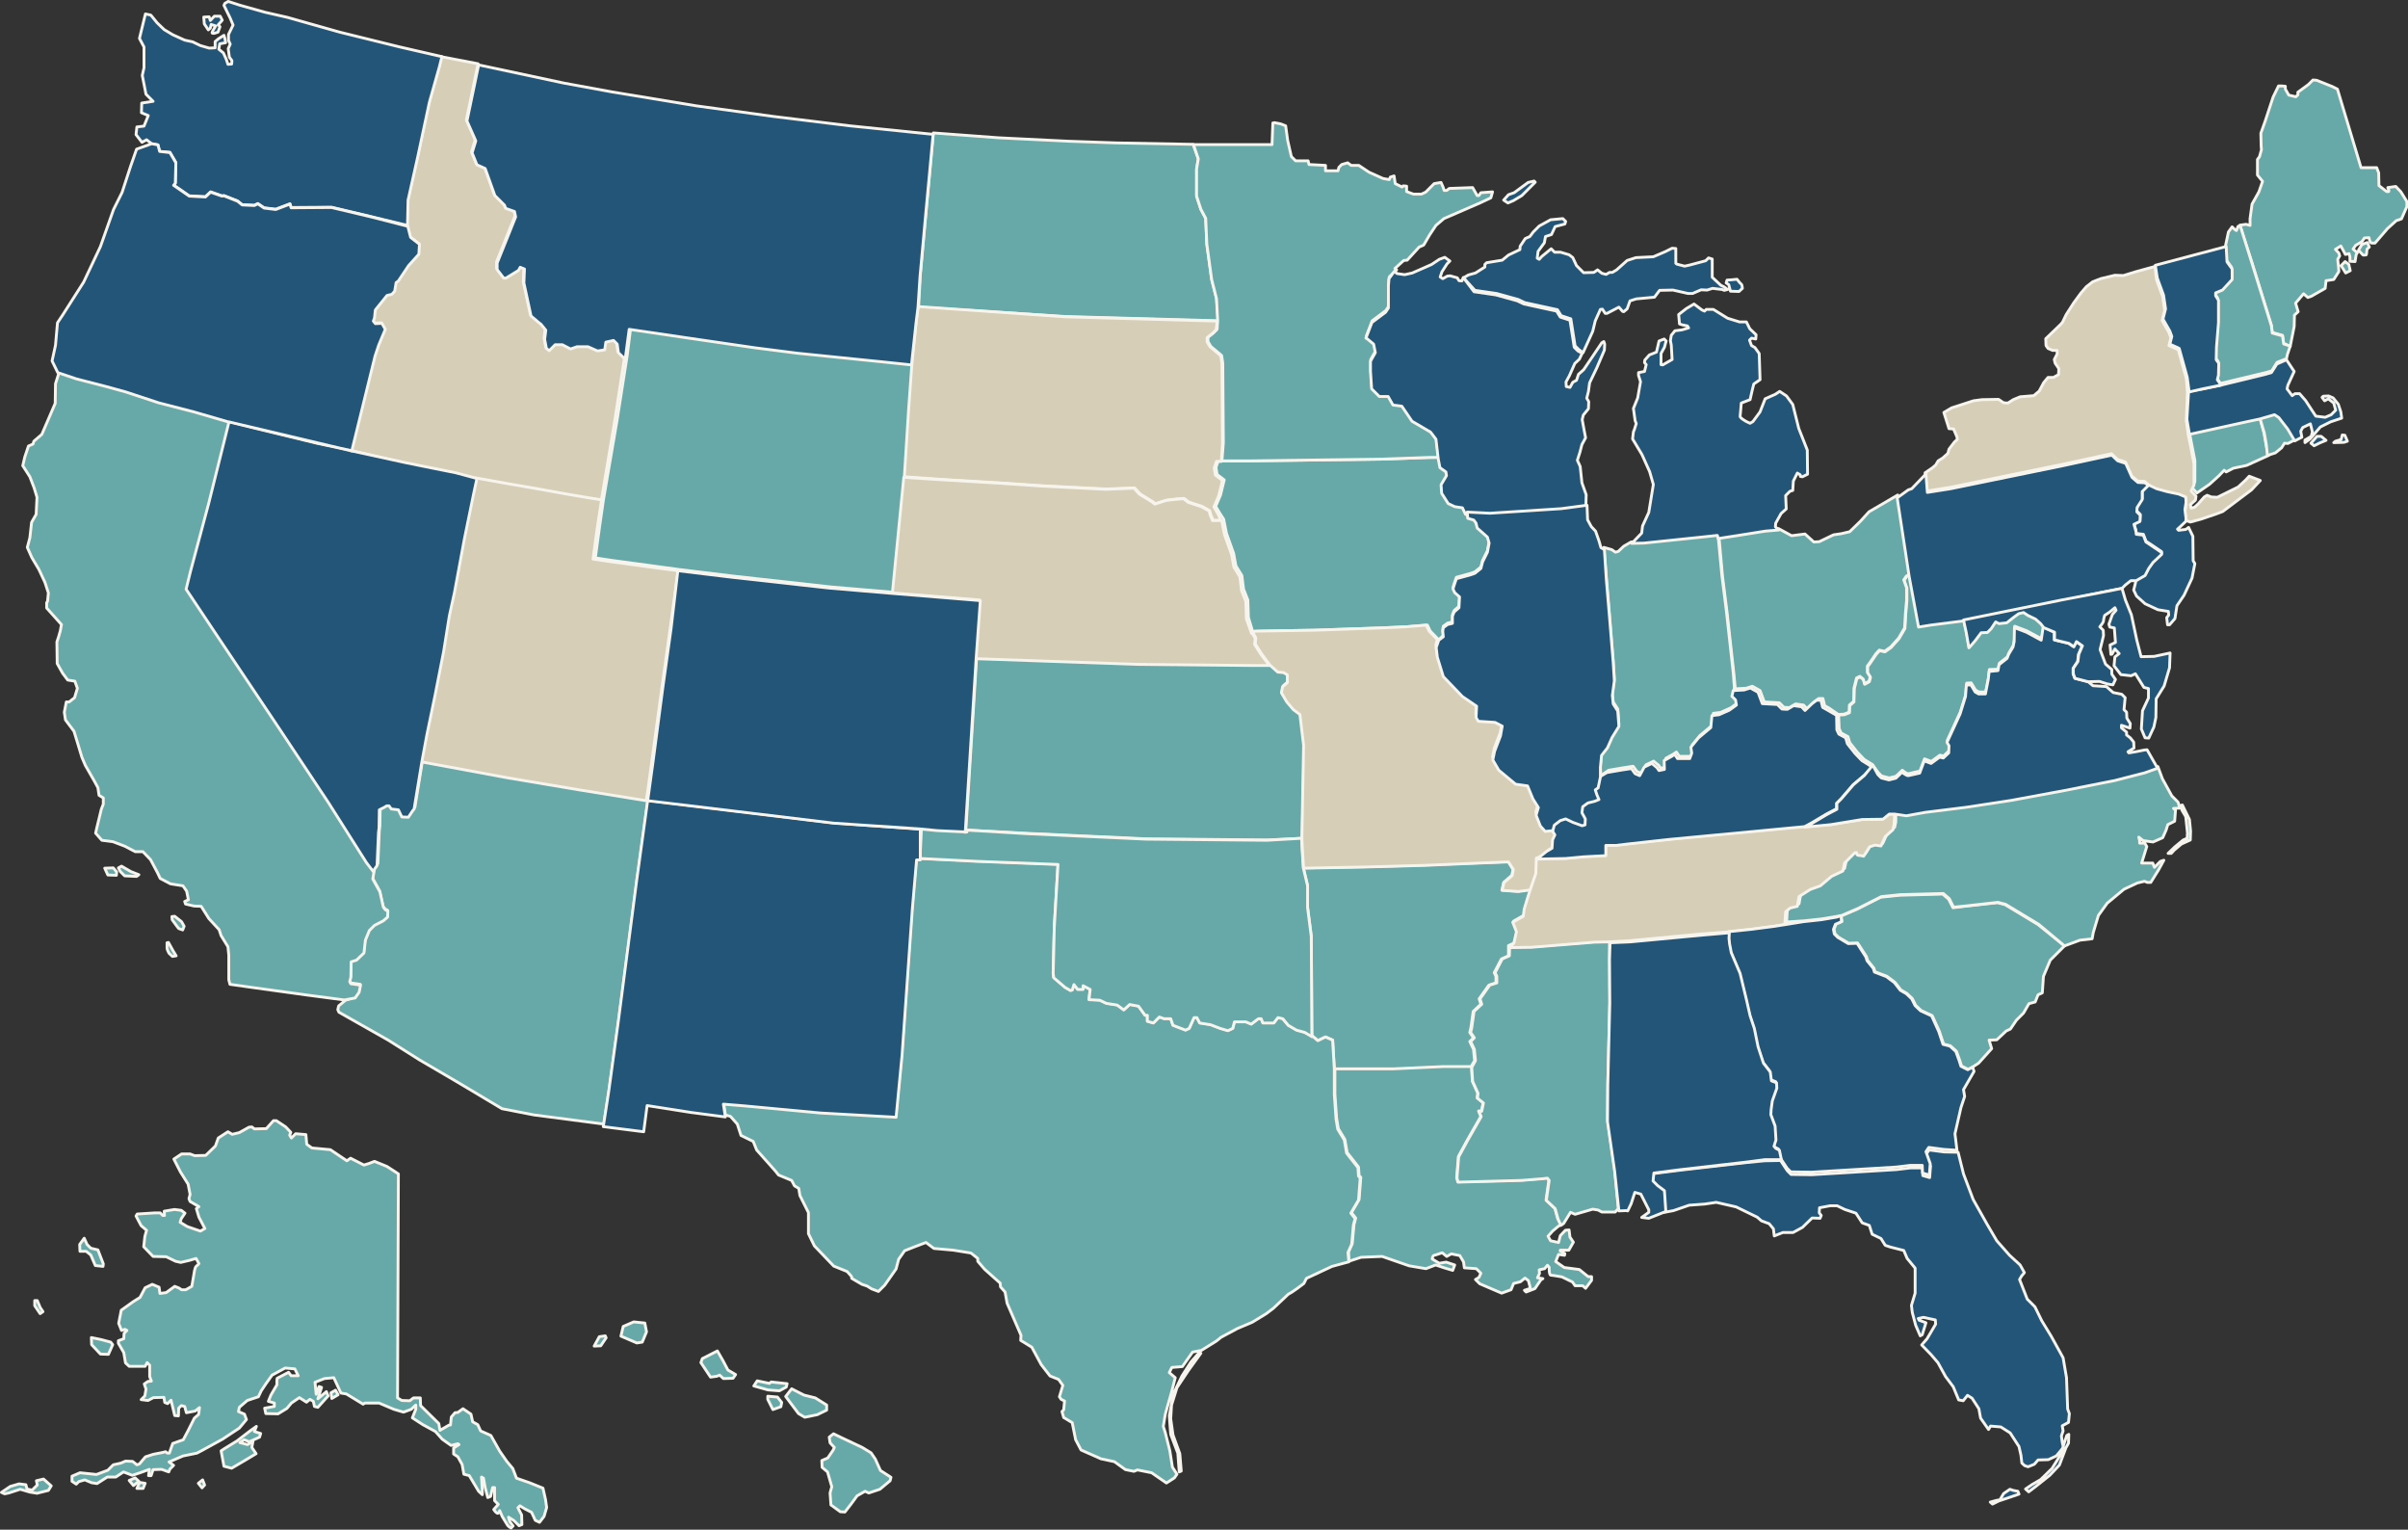 <?xml version="1.0" encoding="utf-8"?>
<!-- Generator: Adobe Illustrator 19.0.1, SVG Export Plug-In . SVG Version: 6.00 Build 0)  -->
<svg version="1.1" id="Layer_1" xmlns="http://www.w3.org/2000/svg" xmlns:xlink="http://www.w3.org/1999/xlink" x="0px" y="0px"
	 viewBox="170.9 119.8 846.2 537.4" style="enable-background:new 170.9 119.8 846.2 537.4;" xml:space="preserve">
<rect x="170.9" y="119.8" width="846.2" height="537.4" fill="#333333" stroke="none"/>
<style type="text/css">
	.st0{fill:#67A9A8;stroke:#F7F4EE;stroke-linecap:round;stroke-linejoin:round;stroke-miterlimit:10;}
	.st1{fill:#D6CEB6;stroke:#F7F4EE;stroke-linecap:round;stroke-linejoin:round;stroke-miterlimit:10;}
	.st2{fill:#225577;stroke:#F7F4EE;stroke-linecap:round;stroke-linejoin:round;stroke-miterlimit:10;}
</style>
<g>
	<g>
		<path id="CT_19_" class="st0" d="M968.1,279.8l-0.9-3.9l-0.7-4l-1.5-5.5l-4.7,1l-20,4.4l0.6,3.1l1.3,6.7v7.4l-1,2.1l1.7,1.9
			l4.5-3.1l3.3-3l1.8-1.9l0.7,0.6l2.5-1.3l4.7-1L968.1,279.8z"/>
		<path id="AK_19_" class="st0" d="M310.9,532.2l-0.3,78.7l1.5,0.9l2.8,0.1l1.3-1h2.4l0.1,2.7l6.4,6.3l0.4,2.4l3.1-1.8l0.6-0.1
			l0.3-2.8l1.3-1.5l1-0.1l1.8-1.3l2.8,1.9l0.6,2.7l1.8,1l1,2.2l3.6,1.6l3.1,5.5l2.5,3.6l2.1,2.5l1.3,3.4l4.6,1.6l4.7,1.9l0.9,4
			l0.4,2.8l-0.9,3.1l-1.6,2.1l-1.5-0.7l-1.3-2.8l-2.5-1.3l-1.6-1l-0.7,0.7l1.3,2.5l0.1,3.4l-1,0.4l-1.8-1.8l-1.9-1.2l0.4,1.5
			l1.2,1.6l-0.7,0.7c0,0-0.7-0.3-1.2-0.9c-0.4-0.6-1.9-3.1-1.9-3.1l-0.9-2.1c0,0-0.3,1.2-0.9,0.9c-0.6-0.3-1.2-1.3-1.2-1.3l1.6-1.8
			l-1.3-1.3v-4.6h-0.7l-0.7,3.1l-1,0.4l-0.9-3.4l-0.6-3.4l-0.7-0.4l0.3,5.2v1l-1.3-1.2l-3.3-5.5l-1.9-0.5l-0.6-3.4l-1.5-2.7l-1.5-1
			v-2.1l1.9-1.2l-0.4-0.3l-2.4,0.6l-3.1-2.2l-2.4-2.7l-4.4-2.4l-3.7-2.4l1.2-3v-1.5l-1.6,1.5l-2.7,1l-3.4-1l-5.2-2.2h-5l-0.6,0.4
			l-5.9-3.6l-1.9-0.3l-2.5-5.4l-3.3,0.3l-3.3,1.3l0.4,4.2l1-2.7l0.9,0.3l-1.3,4l3-2.5l0.6,1.5l-3.6,4l-1.2-0.3l-0.4-1.8l-1.2-0.7
			l-1.2,1l-2.5-1.6l-2.8,1.9l-1.6,1.9l-3.1,1.9l-4.3-0.1l-0.4-1.9l3.4-0.6v-1.2l-2.1-0.6l0.9-2.2l2.1-3.6v-1.6l0.1-0.7l4-2.1
			l0.9,1.2h2.5l-1.2-2.4l-3.4-0.3l-4.6,2.5l-2.2,3.1l-1.6,2.4l-1,2.1l-3.9,1.3l-2.8,2.4l-0.3,1.5l2.1,0.9l0.7,1.9l-2.5,3l-5.9,3.9
			l-7.1,3.9l-1.9,1l-4.9,1l-4.9,2.1l1.6,1.2l-1.3,1.3l-0.4,1l-2.5-0.9l-3,0.1l-0.7,2.1h-0.9l0.3-2.2l-3.3,1.2l-2.7,0.9l-3.1-1.2
			l-2.7,1.8h-3l-1.9,1.2L205,641l-1.9-0.3l-2.4-1l-2.1,0.6l-0.9,0.9l-1.5-1v-1.8l2.8-1.2l5.8,0.6l4-1.5l1.9-1.9l2.7-0.6l1.6-0.7
			l2.5,0.1l1.5,1.2l0.9-0.3l2.1-2.5l2.8-0.9l3.1-0.6l1.2-0.3l0.6,0.5h0.7l1.2-3.4l3.7-1.3l1.8-3.4l2.1-4.2l1.5-1.3l0.3-2.4l-1.5,1.2
			l-3.1,0.6l-0.6-2.2l-1.2-0.3l-0.9,0.9l-0.1,2.7l-1.3-0.1l-1.3-5.4l-1.2,1.2l-1-0.4l-0.3-1.8l-3.7,0.1l-1.9,1l-2.4-0.3l1.3-1.3
			l0.4-2.4l-0.6-1.8l1.3-0.9l1.2-0.1l-0.6-1.6v-4l-0.9-0.9l-0.7,1.3h-5.6l-1.3-1.2l-0.6-3.6l-1.9-3.3v-0.9l1.9-0.7l0.1-1.9l1-1
			l-0.7-0.4l-1.2,0.4l-1-2.5l0.9-4.6l4.2-3l2.4-1.5l1.8-3.4l2.5-1.2l2.4,1l0.3,2.2l2.2-0.3l3-2.2l1.5,0.6l0.9,0.6h1.5l2.1-1.2l0.7-4
			c0,0,0.3-2.7,0.9-3.1c0.6-0.4,0.9-0.9,0.9-0.9l-1-1.8l-2.4,0.7l-3,0.7l-1.8-0.4l-3.3-1.6l-4.6-0.1l-3.3-3.4l0.4-3.6l0.6-2.2
			l-1.9-1.6l-1.8-3.4l0.4-0.7l6.2-0.4h1.9l0.9,0.9h0.6l-0.1-1.5l3.6-0.6l2.4,0.3l1.3,1l-1.3,1.9l-0.4,1.3l2.5,1.5l4.6,1.6l1.6-0.9
			l-2.1-4l-0.9-3l0.9-0.7l-3.1-1.8l-0.4-1l0.4-1.5l-0.7-3.6l-2.7-4.3L232,527l2.7-1.8h3l1.6,0.6l3.9-0.1l3.4-3.3l1-2.8l3.4-2.2
			l1.5,0.9l2.5-0.6l3.4-1.9l1-0.1l0.9,0.7l4.2-0.1l2.5-2.8h1l3.3,2.2l1.8,1.9l-0.4,1l0.6,1l1.5-1.5l3.6,0.3l0.3,3.4l1.8,1.3l6.5,0.6
			l5.8,3.9l1.3-0.9l4.7,2.4l1.9-0.6l1.8-0.7l4.4,1.8L310.9,532.2L310.9,532.2L310.9,532.2L310.9,532.2L310.9,532.2L310.9,532.2z
			 M205.3,558.9l1.9,4.9l-0.1,0.9l-2.7-0.3l-1.6-3.7l-1.6-1.3H199l-0.1-2.4l1.6-2.2l1,2.2l1.3,1.3L205.3,558.9z M203,589.7l3.4,0.7
			l3.4,0.9l0.7,0.9l-1.5,3.4l-2.8-0.1l-3.1-3.3L203,589.7z M184,576.7l1,2.4l1,1.5l-1,0.7l-1.9-2.8v-1.8L184,576.7L184,576.7z
			 M171.4,644.1l3.1-2.1l3.1-0.9l2.4,0.3l0.4,1.5l1.8,0.4l1.8-1.8l-0.3-1.5l2.5-0.6l2.7,2.4l-1,1.6l-4,1l-2.5-0.4l-3.4-1l-4,1.3
			l-1.5,0.3L171.4,644.1z M216.3,639.9l1.5,1.8l1.9-1.5l-1.3-1.2L216.3,639.9z M219,642.7l1-2.1l1.9,0.3l-0.7,1.8L219,642.7
			L219,642.7z M240.6,640.9l1.3,1.6l0.9-1l-0.7-1.8L240.6,640.9z M248.6,629.5l1,5.4l2.7,0.7l4.6-2.7l4-2.4l-1.5-2.2l0.4-2.2
			l-1.9,1.2l-2.7-0.7l1.5-1l1.8,0.7l3.6-1.6l0.4-1.3l-2.2-0.7l0.7-1.8l-2.5,1.8l-4.3,3.3l-4.4,2.7L248.6,629.5z M287.5,611.1
			l2.2-1.3l-0.9-1.6l-1.6,0.9L287.5,611.1z"/>
		<path id="WY_19_" class="st0" d="M491.7,246.7l-10.6-0.9l-29.4-3l-14.9-1.9l-26-3.8l-18.2-2.7l-1.3,10.3l-3.5,22.4l-4.8,28
			l-1.4,9.7l-1.5,11l6,0.9l15.5,2.1l8.1,1.1l18.9,2.3l34.2,3.8l22.4,1.9l4-40.9l1.5-23.4L491.7,246.7z"/>
		<path id="AZ_19_" class="st0" d="M292.3,471.2l-2.4,2l-0.3,1.3l0.4,0.9l17.3,9.8l11.1,7l13.5,7.9l15.4,9.2l11.3,2.2l24.5,3.2
			l1.9-12.3l3.4-24.8l6.4-49l3.9-28.4l-23.6-3.5l-25-4.2l-30.7-5.8l-2.7,16.7l-0.4,0.4l-1.6,2.4l-2.3-0.1l-1.2-2.5l-2.5-0.3
			l-0.8-1.1h-0.8l-0.8,0.5l-1.8,0.9l-0.1,6.4l-0.2,1.6l-0.5,11.6l-1.4,2l-0.5,3.1l2.5,4.5l1.2,5.4l0.7,0.9l0.9,0.5l-0.1,2.1
			l-1.5,1.3l-3.1,1.6l-1.8,1.8l-1.4,3.4l-0.5,4.5l-2.6,2.5l-1.9,0.6l-0.1,5.4l-0.4,1.6l0.4,0.7l3.4,0.5l-0.5,2.5l-1.4,2L292.3,471.2
			L292.3,471.2z"/>
		<path id="ND_19_" class="st0" d="M599,232.5l-0.6-7.8l-1.7-6.7l-1.7-12.4l-0.4-9.1l-1.7-3.2l-1.5-4.6v-9.5l0.6-3.6l-1.8-5.1
			l-27-0.5l-17.1-0.6l-24.3-1.2l-22.9-1.7l-1.2,13.1l-1.3,13.9l-2.1,23l-0.6,11.2l51.5,3.3L599,232.5z"/>
		<path id="IA_19_" class="st0" d="M686.6,299.7l0.1,1.7l2.1,0.6l0.8,1.1l0.4,1.7l3.6,3.2l0.6,2.1l-0.6,3.2l-1.7,3.4l-0.6,2.3
			l-2.1,1.7l-1.7,0.6l-4.8,1.3l-0.6,1.7l-0.6,1.9l0.6,1.3l1.7,1.5l-0.2,3.8l-1.7,1.5l-0.6,1.5v2.5l-1.7,0.4l-1.5,1.1l-0.2,1.3
			l0.2,1.9l-1.6,1.6l-3-3.1l-1-2.1l-7.1,0.6l-9,0.4l-23.3,0.8l-12.4,0.2l-8.6,0.2l-1,0.1l-1.5-5l-0.2-6.1l-1.5-3.8l-0.6-4.8
			l-2.1-3.4l-0.8-4.4l-2.5-7l-1-5l-1.3-2l-1.5-2.5l1.7-4l1.3-5.3l-2.5-1.9l-0.4-2.5l0.8-2.3h1.6h10.6l45.5-0.6l16.6-0.6l3.8-0.1
			l0.6,3.1l2.1,1.5l0.2,1.3l-1.9,3.2l0.2,3l2.3,3.6l2.3,1.1l2.7,0.4L686.6,299.7L686.6,299.7z"/>
		<path id="AR_19_" class="st0" d="M708.9,432l-4.5,0.9l-5.7-0.4l0.6-2.7l2.9-2.5l0.4-2.1l-1.7-2.7l-10.1,0.4l-19.1,0.8l-21.4,0.6
			l-21.4,0.4l1.5,6.3v7.6l1.3,10.1l0.2,34.9l2.1,1.8l2.7-1.3l2.5,1.1l0.6,10.3l20.4,0l17.6-0.8l9.9,0.1l1.4-2.4l-0.4-4l-1.3-2.7
			l1.3-1.3l-1.3-1.9l0.4-1.7l0.8-5.7l2.7-2.5l-0.6-1.9l3.4-4.8l2.5-0.8v-2.3l-0.6-1.3l2.5-4.8l2.5-1.1L701,452l2.2-1l0.9-4.3
			l-1.3-3.3l3.7-2.1l0.3-2.4l1.2-4L708.9,432z"/>
		<path id="KS_19_" class="st0" d="M628.5,414.3l-12.2,0.6l-42.6-0.4l-41.3-1.9l-22.1-1.2l3.8-60.7l20,0.7l37.1,1.3l40.5,0.4h5.6
			l2.8,2.5l2.1,0.2l1.3,0.8v2.7l-1.7,1.5l-0.4,2.1l1.9,3.2l2.3,2.7l2.3,1.7l1.3,10.7L628.5,414.3L628.5,414.3z"/>
		<path id="LA_19_" class="st0" d="M719.5,550l-1.2-2.1l-1-3.6l-3.1-2.9l1-7l-0.6-0.8l-1.7,0.2l-7.5,0.6l-22.2,0.6l-0.4-1.5l0.6-7.4
			l3.1-5.7l4.8-8.4l-0.8-1.9h1l0.6-2.9l-2.1-1.7l0.2-1.7l-1.9-4.2l-0.3-5.1h-10l-17.6,0.8l-20.4,0l0,8.8l0.6,8.6l0.6,3.6l2.3,3.8
			l0.8,4.6l4,5.1l0.2,3l0.6,0.6l-0.6,7.8l-2.7,4.6l1.5,1.9l-0.6,2.3l-0.6,6.7l-1.3,2.9l0.1,3.3l4.3-1.4l7.4-0.3l9.5,3.3l5.9,1
			l3.4-1.3l3,1l3,0.9l0.7-1.9l-3-1l-2.4,0.4l-2.5-1.5c0,0,0.1-1.2,0.7-1.3c0.6-0.1,2.8-0.9,2.8-0.9l1.6,1.3l1.6-0.9l3,0.6l1.3,2.2
			l0.3,2.1l4.2,0.3l1.6,1.6l-0.7,1.5l-1.2,0.7l1.5,1.5l7.7,3.3l3.3-1.2l0.9-2.2l2.4-0.6l1.6-1.3l1.2,0.9l0.7,2.7l-2.1,0.7l0.6,0.6
			l3.1-1.2l2.1-3.1l0.7-0.4l-1.9-0.3l0.7-1.5l-0.1-1.3l1.9-0.4l1-1.2l0.6,0.7c0,0-0.1,2.8,0.6,2.8c0.7,0,3.9,0.6,3.9,0.6l3.7,1.8
			l0.9,1.3h2.7l1,0.9l2.1-2.8v-1.3h-1.2l-3.1-2.5l-5.3-0.7l-3-2.1l1-2.5l2.1,0.3l0.1-0.6l-1.6-0.9V559h3l1.6-2.8l-1.2-1.8l-0.3-2.5
			l-1.3,0.1l-1.8,1.9l-0.6,2.4l-2.8-0.6l-0.9-1.6l1.6-1.8l1.9-1.6L719.5,550L719.5,550z"/>
		<path id="HI_19_" class="st0" d="M379.7,592.7l1.8-3.3l2.1-0.3l0.3,0.7l-1.9,2.8L379.7,592.7L379.7,592.7z M389.1,589.2l5.6,2.4
			l1.9-0.3l1.5-3.6l-0.6-3.1l-3.9-0.4l-3.7,1.6L389.1,589.2L389.1,589.2z M417.2,598.5l3.4,5.1l2.2-0.3l1-0.4l1.3,1.2l3.4-0.1
			l0.9-1.3l-2.7-1.6l-1.8-3.4l-1.9-3.3l-5.3,2.7L417.2,598.5L417.2,598.5z M435.8,606.7l1.2-1.8l4.3,0.9l0.6-0.5l5.6,0.6l-0.3,1.2
			l-2.4,1.3l-4-0.3L435.8,606.7z M440.7,611.4l1.8,3.6l2.8-1l0.3-1.5l-1.5-1.9l-3.4-0.3V611.4L440.7,611.4z M447,610.4l2.1-2.7
			l4.3,2.2l4,1l4,2.5v1.8l-3.3,1.6l-4.4,0.9l-2.2-1.3L447,610.4L447,610.4z M462.3,624.7l1.5-1.2l3.1,1.5l7,3.3l3.1,1.9l1.5,2.2
			l1.8,4l3.7,2.4l-0.3,1.2l-3.6,3l-3.9,1.3l-1.3-0.6l-2.8,1.6l-2.2,3l-2.1,2.7l-1.6-0.1l-3.3-2.4l-0.3-4.2l0.6-2.2l-1.5-5.2
			l-1.9-1.6l-0.1-2.4l2.1-0.9l1.9-2.8l0.4-0.9l-1.5-1.6L462.3,624.7L462.3,624.7z"/>
		<path id="SC_19_" class="st0" d="M864.2,494.6l-1.6,0.9l-2.4-1.2l-0.6-1.9l-1.2-3.3l-2.1-1.9l-2.4-0.6l-1.5-4.5l-2.5-5.5l-3.9-1.8
			l-1.9-1.8l-1.2-2.4l-1.9-1.8l-2.1-1.2l-2.1-2.7l-2.8-2.1l-4.2-1.6l-0.4-1.3l-2.2-2.7l-0.4-1.3l-3.1-4.8l-3.1,0.1l-3.7-2.2
			l-1.2-1.2l-0.3-1.6l0.7-1.8l2.1-0.9l-0.3-1.9l5.6-2.4l8.3-4.2l6.7-0.7l15.1-0.4l2.1,1.8l1.5,3l4-0.5l11.6-1.3l2.7,0.7l11.6,7
			l9.3,7.5l-5,5l-2.4,5.7l-0.4,5.8l-1.5,0.7l-1,2.5l-2.2,0.6l-1.9,3.3l-2.5,2.5l-2.1,3.1l-1.5,0.7l-3.3,3.1l-2.7,0.1l0.9,3l-4.6,5.1
			L864.2,494.6L864.2,494.6z"/>
		<path id="NC_19_" class="st0" d="M929.2,389.1l1.6,4.3l3.3,6l2.2,2.2l0.6,2.1l-2.2,0.1l0.7,0.6l-0.3,3.9l-2.4,1.2l-0.6,1.9
			l-1.2,2.7l-3.4,1.5l-2.2-0.3l-1.3-0.2l-1.5-1.2l0.3,1.2v0.9h1.8l0.7,1.2l-1.8,5.8h3.9l0.6,1.5l2.1-2.1l1.2-0.4l-1.8,3.3l-2.8,4.5
			h-1.2l-1-0.4l-2.5,0.6l-4.7,2.2l-5.9,4.9l-3.1,4.3l-1.8,6l-0.4,2.2l-4.3,0.5l-5.4,2l-9.1-7.6l-11.6-7l-2.7-0.7l-11.6,1.3l-4,0.4
			l-1.5-3l-2.1-1.8l-15.1,0.4l-6.7,0.7l-8.3,4.2l-5.6,2.4l-1.5,0.3l-5.3,0.9l-6.4,0.7l-6.2,0.4l0.3-4.5l1.6-1.3l2.5-0.6l0.6-3.4
			l3.9-2.5l3.6-1.3l3.9-3.3l4-1.9l0.6-2.8l3.6-3.6l0.6-0.1c0,0,0,1,0.7,1s1.8,0.3,1.8,0.3l2.1-3.3l1.9-0.6l2.1,0.3l1.5-3.3l2.7-2.4
			l0.4-1.9V405l4.2,0.7l6.5-1.2l14.5-1.8l15.7-2.4l18.9-3.5l17.6-3.5l10.5-2.7L929.2,389.1L929.2,389.1z M932.8,419.6l2.4-2.3
			l2.9-2.4l1.4-0.6l0.1-1.9l-0.6-5.7l-1.3-2.2l-0.6-1.7l0.7-0.2l2.5,5.1l0.4,4.1l-0.1,3.1l-3.1,1.4l-2.6,2.2l-1,1.1L932.8,419.6z"/>
		<path id="RI_19_" class="st0" d="M967.7,279.8l-0.4-3.9l-0.7-4l-1.6-5.4l5.3-1.4l1.5,1l3.1,4l2.7,4.1l-2.7,1.4l-1.2-0.1l-1,1.6
			l-2.2,1.8L967.7,279.8z"/>
		<path id="ME_19_" class="st0" d="M1012.8,185.3l1.8,1.9l2.1,3.4v1.8l-1.9,4.3l-1.8,0.6l-3.1,2.8l-4.4,5.1c0,0-0.6,0-1.2,0
			c-0.6,0-0.9-1.9-0.9-1.9l-1.6,0.1l-0.9,1.3l-2.2,1.3l-0.9,1.3l1.5,1.3l-0.4,0.6l-0.4,2.5l-1.8-0.1v-1.5l-0.3-1.2l-1.3,0.3l-1.6-3
			l-1.9,1.2l1.2,1.3l0.3,1l-0.7,1.2l0.3,2.8l0.1,1.5L991,218l-2.7,0.4l-0.3,2.7l-4.9,2.8l-1.2,0.4l-1.5-1.3l-2.8,3.3l0.9,3l-1.3,1.2
			l-0.1,4l-1.4,7l-2.3-1.1l-0.4-2.8l-3.6-1l-0.3-2.5l-6.7-21.6l-4.4-13.6l2.2-0.3l1.4,0.4v-2.4l0.7-5.1l2.4-4.3l1.3-3.7l-1.8-2.2
			v-5.5l0.7-0.9l0.7-2.5l-0.1-1.3l-0.1-4.5l1.6-4.5l2.7-8.2l1.9-3.9h1.2l1.2,0.1v1l1.2,2.1l2.5,0.6l0.7-0.7v-0.9l3.7-2.7l1.6-1.6
			l1.3,0.1l5.5,2.2l1.8,0.9l8.3,27.6h5.5l0.7,1.8l0.1,4.5l2.7,2.1h0.7l0.1-0.4l-0.4-1L1012.8,185.3z M993.6,213.1l1.4-1.4l1.3,1
			l0.5,2.2l-1.6,0.8L993.6,213.1L993.6,213.1z M999.7,207.7l1.6,1.7c0,0,1.2,0.1,1.2-0.2s0.2-1.9,0.2-1.9l0.8-0.7l-0.7-1.6l-1.9,0.7
			L999.7,207.7z"/>
		<path id="NH_19_" class="st0" d="M974.4,245.8l0.3-1.4l1-3l-2.3-0.8l-0.4-2.8l-3.6-1l-0.3-2.5l-6.7-21.6l-4.2-13.4l-0.8,0
			l-0.6,1.5l-0.6-0.4l-0.9-0.9l-1.3,1.8L953,206l0.3,5.2l1.8,2.5v3.7l-3.4,3.7l-2.4,1v1l1,1.6v7.9l-0.7,8.5l-0.1,4.5l0.9,1.2
			l-0.1,4.2l-0.4,1.6l1.3,1.9l15.9-3.8l2.1-0.6l1.9-3L974.4,245.8L974.4,245.8z"/>
		<path id="WV_19_" class="st0" d="M860.9,337.1l1,4.6l0.9,5.2l0.3-0.3l1.9-2.2l2.1-2.8l2.2-0.1l1.3-1.3l1.6-2.4l1.2,0.6l2.7-0.3
			l2.4-1.9l1.8-1.3l1.7-0.4l1.5,1l2.7,1.3l1.8,1.6l1.3,1.2l-1,4.6l-5.2-2.8l-4.2-1.6l-0.1,4.9l-0.4,1.9l-1.5,2.5l-0.6,1.5l-2.8,2.2
			l-0.4,2.1L870,355l-0.3,2.8l-1,5.1h-2.4l-1.2-0.7l-1.5-2.5l-1.6,0.1l-0.3,4l-1.9,6.1l-4.6,10l0.7,1.2l-0.1,2.5l-1.9,1.8l-1.3-0.3
			l-3,2.2l-2.4-0.9l-1.6,4.3c0,0-3.4,0.7-4,0.9s-2.2-1.2-2.2-1.2l-2.2,2.1l-2.4,0.6l-2.7-0.7l-1.2-1.2l-2-2.8l-2.9-1.8l-2.4-2.5
			l-2.7-3.4l-0.6-2.1l-2.4-1.3l-0.7-1.5l-0.2-4.8l2-0.1l1.8-0.7l0.1-2.5l1.5-1.3l0.1-4.6l0.9-3.6l1.2-0.6l1.2,1l0.4,1.6l1.6-0.9
			l0.4-1.5l-1-1.6v-2.2l0.9-1.2l2.1-3.1l1.2-1.3l1.9,0.4l2.1-1.5l2.8-3.1l2.1-3.6l0.3-5.2l0.4-4.6v-4.3l-1-2.8l0.9-1.3l1.2-1.2
			l3.2,18.3l4.2-0.7L860.9,337.1L860.9,337.1z"/>
		<path id="OH_19_" class="st0" d="M837.8,293.7l-6.5,3.8l-3.6,2.1l-3.1,3.4l-3.7,3.6l-3,0.7l-2.7,0.4l-5,2.4l-1.9,0.1l-3.1-2.8
			l-4.7,0.6l-2.4-1.3l-2.2-1.2l-4.5,0.6l-9.3,1.5l-7.1,1.1l1.2,13.5l1.6,12.7l2.4,21.6l0.5,5.3l3.8-0.2l2.2-0.7l2.7,1.5l1.5,4
			l5.3,0.3l1.6,1.6l1.9,0.1l2.2-1.3l2.8,0.4l1.2,1.3l2.5-2.4l1.6-1.2h1.5l0.6,2.5l1.6,0.9l3.2,2.2l2-0.1l1.8-0.7l0.1-2.5l1.5-1.3
			l0.1-4.6l0.9-3.6l1.2-0.6l1.2,1l0.4,1.6l1.6-0.9l0.4-1.5l-1-1.6v-2.2l0.9-1.2l2.1-3.1l1.2-1.3l1.9,0.4l2.1-1.5l2.8-3.1l2.1-3.6
			l0.3-5.2l0.4-4.6v-4.3l-1-2.8l0.9-1.3l1.3-0.7l-1.7-9.9L837.8,293.7L837.8,293.7z"/>
		<path id="TX_19_" class="st0" d="M493.4,421.3l20.8,1l28.5,1.1l-1.3,21.9l-0.4,16.4l0.2,1.5l4,3.4l1.9,1.1l0.6-0.2l0.6-1.9
			l1.3,1.7h1.9v-1.3l2.5,1.3l-0.4,3.6l3.8,0.2l2.3,1.1l3.8,0.6l2.3,1.7l2.1-1.9l3.1,0.6l2.3,3.2h0.8v2.1l2.1,0.6l2.1-2.1l1.7,0.6
			h2.3l0.8,2.3l4.4,1.7l1.3-0.6l1.7-3.8h1l1,1.9l3.8,0.6l3.4,1.3l2.7,0.8l1.7-0.8l0.6-2.3h4l1.9,0.8l2.5-1.9h1l0.6,1.5h3.8l1.5-1.9
			l1.7,0.4l1.9,2.3l2.9,1.7l2.9,0.8l2.5,1.2l2.1,1.8l2.7-1.3l2.5,1.1l0.6,10.2l0,8.9l0.6,8.6l0.6,3.6l2.3,3.8l0.8,4.6l4,5.1l0.2,3
			l0.6,0.6l-0.6,7.8l-2.7,4.6l1.5,1.9l-0.6,2.3l-0.6,6.7l-1.3,2.9l0.3,3.3l-5.9,1.6l-9,4.2l-0.9,1.8l-2.4,1.8l-1.9,1.3l-1.2,0.7
			l-5.2,4.9l-2.5,1.9l-4.9,3l-5.2,2.2l-5.8,3.1l-1.6,1.3l-5.3,3.3l-3.1,0.6l-3.6,5.1l-3.7,0.3l-0.9,1.8l2.1,1.8l-1.3,5.1l-1.2,4.2
			l-1,3.6l-0.7,4.2l0.7,2.2l1.6,6.4l0.9,5.7l1.6,2.5l-0.9,1.3l-2.8,1.8l-5.2-3.6l-5-1l-1.2,0.5l-3-0.6l-3.9-2.8l-4.7-1l-7-3.1
			l-1.9-3.6l-1.2-6l-3-1.8l-0.6-2.1l0.6-0.6l0.3-3.1l-1.2-0.6l-0.6-0.9l1.2-4l-1.5-2.1l-3-1.2l-3.1-4l-3.3-6.1l-3.9-2.4l0.1-1.8
			l-4.9-11.3l-0.7-3.9l-1.6-1.8l-0.1-1.3l-5.5-4.9l-2.4-2.8v-1l-2.4-1.9l-6.2-1l-6.8-0.6l-2.8-2.1l-4.2,1.6l-3.3,1.3l-2.1,3
			l-0.9,3.4l-4,5.7l-2.2,2.2l-2.4-0.9l-1.6-1l-1.8-0.6l-3.6-2.1v-0.6l-1.6-1.8l-4.7-1.9l-6.8-7.1l-2.1-4.3v-7.4l-3-6l-0.4-2.5
			l-1.5-0.9l-1-1.9l-4.6-1.9l-1.2-1.5l-6.5-7.3l-1.2-3l-4.3-2.1l-1.3-4l-2.4-2.7l-1.8-0.5l-0.6-4.3l7.3,0.6l26.6,2.5l26.6,1.5
			l2.1-21.9l3.6-51.2l1.5-17.3l1.3,0 M585.3,636.9l-0.5-6.6l-2.5-6.6l-0.5-6.5l1.4-7.6l3-6.3l3.2-5l2.9-3.3l0.6,0.2l-4.4,6.1l-4,6
			l-1.9,6.1l-0.3,4.8l0.8,5.7l2.4,6.6l0.4,4.8l0.1,1.3L585.3,636.9z"/>
		<path id="CA_19_" class="st0" d="M291.9,471.1l3.8-0.7l1.4-2l0.5-2.5l-3.4-0.5l-0.4-0.7l0.4-1.6l0.1-5.4l1.9-0.6l2.6-2.5l0.5-4.5
			l1.4-3.4l1.8-1.8l3.1-1.6l1.5-1.3l0.1-2.1l-0.9-0.5l-0.7-0.9l-1.2-5.4l-2.5-4.5l0.5-3l-2.3-3l-13.3-21L269,374.7l-20.9-31.2
			l-11.4-17.1l1.5-6.1l6.4-23.9l7.4-29l-12.4-3.4l-12.4-3.2l-11.5-3.8l-6.9-1.9l-10.5-2.7l-6.5-2.2l-1.4,4.4l-0.1,6.9l-4.7,10.9
			l-2.8,2.4l-0.3,1l-1.6,0.7l-1.3,3.9l-0.7,3l2.5,3.9l1.5,3.9l1,3.3l-0.3,6l-1.6,2.8l-0.6,5.4l-0.9,3.4l1.6,3.6l2.5,4.2l2.1,4.5
			l1.2,3.7l-0.3,3l-0.3,0.4v1.9l5.2,5.8l-0.4,2.2l-0.6,2.1l-0.6,1.8l0.1,7.6l1.9,3.4l1.8,2.4l2.5,0.4l0.9,2.5l-1,3.3l-1.9,1.5h-1
			l-0.7,3.6l0.4,2.7l3,4l1.5,4.9l1.3,4.3l1.2,2.8l3.1,5.4l1.3,2.4l0.4,2.7l1.5,0.9v2.2l-0.7,1.8l-1.6,6.6l-0.4,1.8l2.2,2.5l3.9,0.5
			l4.2,1.6l3.6,1.9h2.7l2.7,2.8l2.4,4.5l1,2.1l3.6,1.9l4.4,0.7l1.3,1.9l0.6,3l-1.3,0.6l0.3,0.9l3,0.7l2.5,0.1l2.7,4.3l3.6,3.9
			l0.7,2.1l2.4,3.9l0.3,3v8.6l0.4,1.6l9.2,1.3l18.1,2.5L291.9,471.1L291.9,471.1z M210.7,424.7l1.2,1.4l-0.1,1.2l-3-0.1l-0.5-1.1
			l-0.6-1.3L210.7,424.7L210.7,424.7z M212.5,424.7l1.1-0.6l3.3,1.9l2.8,1.1l-0.8,0.6l-4.2-0.2l-1.5-1.5L212.5,424.7L212.5,424.7z
			 M231.4,442.9l1.6,2.2l0.7,0.9l1.4,0.5l0.5-1.3l-0.9-1.6l-2.4-1.9l-1,0.1L231.4,442.9L231.4,442.9z M230.1,450.9l1.6,2.9l1.1,1.8
			l-1.3,0.2l-1.2-1.1c0,0-0.7-1.3-0.7-1.7c0-0.4,0-2,0-2L230.1,450.9z"/>
		<path id="MS_19_" class="st0" d="M739.6,544.4l-1.1,1.2h-4.7l-1.3-0.7l-1.9-0.3l-6.2,1.8l-1.6-0.7l-2.4,3.9l-1,0.7l-1-2.3l-1-3.6
			l-3.1-2.9l1-7l-0.6-0.8l-1.7,0.2l-7.5,0.6l-22.2,0.6l-0.4-1.5l0.6-7.4l3.1-5.7l4.8-8.4l-0.8-1.9h1l0.6-2.9l-2.1-1.7l0.2-1.7
			l-1.9-4.2l-0.3-4.9l1.3-2.4l-0.4-4l-1.3-2.7l1.3-1.3l-1.3-1.9l0.4-1.7l0.8-5.7l2.7-2.5l-0.6-1.9l3.4-4.8l2.5-0.8v-2.3l-0.6-1.3
			l2.5-4.8l2.5-1.1l0.1-3.1l8-0.1l22.1-1.8l5-0.2l0,5.9l0.1,15.3l-0.7,28.6l-0.1,13l2.5,17.3L739.6,544.4L739.6,544.4z"/>
		<path id="IN_19_" class="st0" d="M733.4,392.3l-0.1-3.6l0.4-4.2l2.1-2.7l1.6-3.6l2.4-3.9l-0.4-5.4l-1.6-2.5l-0.3-3l0.7-5.1
			l-0.4-6.4l-1.2-14.8l-1.2-14.2l-0.9-10.8l2.8,0.8l1.3,0.9l1-0.3l1.9-1.8l2.6-1.5l4.7-0.1l20.2-2.1l5.6-0.6l0.1,1l1.3,13.6
			l1.6,12.7l2.4,21.6l0.4,5.2l-0.4,2.1l1.3,1.3l0.3,1.8l-2.5,1.8l-3.6,1.6l-2.5,0.3l-0.4,4.2l-4.3,3.6l-2.7,3.3l0.3,2.1l-0.7,1.9
			H761l-1-1.5l-1,0.7l-2.7,1.5l0.1,3.1l-1.9,0.4l-0.7-1l-1.8-1.5l-2.7,1.3l-1.6,3l-1.6-0.7l-1.3-1.8l-3.3,0.5l-5.3,0.9L733.4,392.3z
			"/>
		<path id="MN_19_" class="st0" d="M598.8,232.5l-0.4-7.8l-1.7-6.7l-1.7-12.4l-0.4-9.1l-1.7-3.2l-1.5-4.6v-9.5l0.6-3.6l-1.7-5
			l27.6,0l0.3-7.6l0.6-0.1l2.1,0.4l1.8,0.7l0.7,5.1l1.3,5.7l1.5,1.5h4.4l0.3,1.3l5.8,0.3v1.9h4.4l0.3-1.2l1-1l2.1-0.6l1.2,0.9h2.7
			l3.6,2.4l4.9,2.2l2.2,0.4l0.4-0.9l1.3-0.4l0.4,2.7l2.4,1.2l0.4-0.4l1.2,0.1v1.9l2.4,0.9h2.8l1.5-0.7l3-3l2.4-0.4l0.7,1.6l0.4,1.2
			h0.9l0.9-0.7l8.2-0.3l1.6,2.8h0.6l0.7-1l4.1-0.3l-0.6,2.1l-3.6,1.7l-8.5,3.7l-4.4,1.9l-2.8,2.4l-2.2,3.3l-2.1,3.6l-1.6,0.7
			l-4.2,4.6l-1.2,0.1l-3.1,2.8l0.6,0.5l-2.6,2.5l-0.2,2.5v7.8l-1,1.5l-4.8,3.6l-2.1,5.5l0.4,0.2l2.3,1.9l0.6,3l-1.7,3v3.6l0.4,6.1
			l2.7,2.7h3.1l1.7,3l3.1,0.4l3.6,5.3l6.5,3.8l1.9,2.5l0.8,7H673l-16.6,0.6l-45.5,0.6h-10.6l0.5-6.3l-0.2-28l-0.4-2.7l-3.8-3.2
			l-1-1.7v-1.5l1.9-1.5l1.3-1.3L598.8,232.5L598.8,232.5z"/>
		<path id="OK_19_" class="st0" d="M510.2,411.4l-9.8-0.4l-5.9-0.4l0.2,0.2l-0.5,10.6l20,1l28.5,1.1l-1.3,21.9l-0.4,16.4l0.2,1.5
			l4,3.4l1.9,1.1l0.6-0.2l0.6-1.9l1.3,1.7h1.9v-1.3l2.5,1.3l-0.4,3.6l3.8,0.2l2.3,1.1l3.8,0.6l2.3,1.7l2.1-1.9l3.1,0.6l2.3,3.2h0.8
			v2.1l2.1,0.6l2.1-2.1l1.7,0.6h2.3l0.8,2.3l4.4,1.7l1.3-0.6l1.7-3.8h1l1,1.9l3.8,0.6l3.4,1.3l2.7,0.8l1.7-0.8l0.6-2.3h4l1.9,0.8
			l2.5-1.9h1l0.6,1.5h3.8l1.5-1.9l1.7,0.4l1.9,2.3l2.9,1.7l2.9,0.8l2.5,1.5l-0.2-35.2l-1.3-10.1V431l-1.5-6.3l-0.4-6.3l-0.2-4.1
			l-12.2,0.7l-42.6-0.4l-41.3-1.9L510.2,411.4L510.2,411.4z"/>
	</g>
	<g>
		<path id="ID_6_" class="st1" d="M294.1,278l4.4-17l4-16.3l1.3-3.9l2.3-5.5l-1.2-2.1l-2.3,0.1l-0.7-0.9l0.4-1.1l0.3-2.8l4.1-5.1
			l1.7-0.4l1-1.1l0.5-3l0.8-0.6l3.6-5.4l3.6-4l0.2-3.5L315,203l-1.2-4.1l0.4-8.9l3.4-15.2l4.1-19.2l3.5-12.4l0.7-3.5l13,2.5
			l-4.1,19.7l3.1,7l-1.3,4.2l1.7,4.2l2.9,1.3l3.4,9.5l3.4,3.4l0.4,1.1l3.1,1.1l0.4,1.9l-6.5,16.2v2.3l2.3,3h0.8l4.4-2.7l0.6-1.1
			l1.5,0.6l-0.2,4.9l2.5,11.6l2.7,2.3l0.8,0.6l1.7,2.1l-0.4,3.2l0.6,3.2l1,0.8l2.1-2.1h2.5l2.9,1.5l2.3-0.8h3.8l3.4,1.5l2.5-0.4
			l0.4-2.7l2.7-0.6l1.3,1.3l0.4,3l2.4,1.9l-3.5,22.6l-4.7,27.9l-4.4-0.7l-7.7-1.3l-9.4-1.7l-11-1.9l-11.7-2.2l-7.3-1.8l-8.5-1.7
			l-8.9-1.8L294.1,278L294.1,278z"/>
		<path id="MO_6_" class="st1" d="M676,344.5l-2.9-3l-1-2.1l-7.1,0.6l-9,0.4l-23.3,0.8l-12.4,0.2l-7.2,0.1l-2.1,0.1l1.2,2.3
			l-0.2,2.1l2.3,3.6l2.8,3.8l2.8,2.5l2.1,0.2l1.3,0.8v2.7l-1.7,1.5l-0.4,2.1l1.9,3.2l2.3,2.7l2.3,1.7l1.3,10.8l-0.6,32.6l0.2,4.3
			l0.4,6.3l21.4-0.4l21.4-0.6l19.1-0.8l10.1-0.4l1.7,2.7l-0.4,2.1l-2.9,2.5l-0.6,2.7l5.7,0.4l4.6-0.6l1.9-5.9l-0.1-5.2l2.7-1.3
			l1.3-1.5l1.9-1.1l0.2-3l0.8-1.7l-1.3-2.2l-2.7,0.3l-1.7-1.9l-1.5-3.8l0.8-2.7l-1.9-3l-1.9-4.6l-4.2-0.6l-5.9-4.9l-2.1-3.6l0.6-3
			l2.1-5.5l0.6-3.4l-2.5-1.3l-5.9-0.4l-0.8-1.3l0.2-4l-5-3.4l-6.7-7l-2.1-6.8l-0.4-3.4L676,344.5L676,344.5z"/>
		<path id="TN_6_" class="st1" d="M805.1,410l-47.7,4.6l-14.5,1.6l-4.2,0.5l-3.6,0v3.6l-7.7,0.4l-6.4,0.6l-10.2,0l-0.2,5.4l-2,5.8
			l-0.9,2.8l-1.2,4l-0.3,2.4l-3.7,2.1l1.3,3.3l-0.9,4l-1.4,1.6l7.5-0.1l22.1-1.8l4.9-0.1l7.4-0.4l25.5-2.4l9.3-0.7l7.7-0.9l7.7-1
			l4.5-0.7l0.3-4.5l1.6-1.3l2.5-0.6l0.6-3.4l3.9-2.5l3.6-1.3l3.9-3.3l4-1.9l0.6-2.8l3.6-3.6l0.6-0.1c0,0,0,1,0.7,1
			c0.7,0,1.8,0.3,1.8,0.3l2.1-3.3l1.9-0.6l2.1,0.3l1.5-3.3l2.7-2.4l0.4-1.9l0.2-3.6l-2.1,0l-2.2,1.8l-7.3,0.1l-11,1.8L805.1,410z"/>
		<path id="NY_6_" class="st1" d="M925.5,289.8l-1-0.9l-2.4-0.1L920,287l-2.2-4.9l-2.8-0.9l-2.1-2l-17.1,3.7l-39.5,8.1l-8.2,1.3
			l-0.7-6.4l2.5-1.7l1.2-1l0.9-1.5l1.6-1l1.8-1.6l0.4-1.5l1.9-2.5l1-0.9l-0.1-0.9l-1.2-2.8l-1.6-0.1l-1.8-5.7l2.7-1.6l4-1.3l3.7-1.2
			l3-0.4l5.8-0.1l1.8,1.2l1.5,0.1l1.9-1.2l2.4-1l4.8-0.4l1.9-1.6l1.6-3l1.5-1.8h1.9l1.8-1l0.1-2.1l-1.3-1.9l-0.3-1.3l1-1.9v-1.3
			h-1.6l-1.6-0.7l-0.7-1l-0.1-2.4l5.3-5.1l0.6-0.7l1.3-2.7l2.7-4.2l2.5-3.4l1.9-2.2l2.2-1.7l2.8-1.1l5-1.2l3,0.1l4.2-1.3l6.9-1.9
			l0.5,4.6l2.2,6l0.7,4.8l-0.9,3.6l2.4,4.2l0.7,1.9l-0.7,2.7l2.7,1.2l0.6,0.3l2.8,10.1l0.4,4.8l-0.4,10l0.7,5.1l0.7,3.3l1.3,6.7v7.5
			l-1,2.1l1.7,1.8l-0.2,1.4l-1.8,1.6l0.3,1.2l1.2-0.3l1.3-1.2l2.1-2.4l1-0.6l1.5,0.6l2.1,0.1l7.3-3.6l2.7-2.5l1.2-1.3l3.9,1.5
			l-3.1,3.3l-3.6,2.7l-6.5,4.9l-2.4,0.9l-5.3,1.8l-3.7,1l-1.4-0.5l-0.5-3.1l0.4-2.5l-0.1-1.9l-2.4-1l-4.2-0.9l-3.6-1L925.5,289.8z"
			/>
		<path id="UT_6_" class="st1" d="M398,401.1l-23.5-3.8l-25-4.2l-30.8-5.7l1.9-9.5l2.9-14l3-15.3l2-12.6l1.8-8.2l3.5-18.9l3.3-16.1
			l1-5.1l11.7,2.1l11,1.9l9.4,1.7l7.7,1.3l4.4,0.7l-1.5,9.8l-1.5,11l6,0.9l15.5,2.1l8.4,1.1l-2.8,20.4l-2.9,20.7L400,387l-1.4,10.2
			L398,401.1L398,401.1z"/>
		<path id="SD_6_" class="st1" d="M599.9,302.4l-0.9-1.9l-1.5-2.6l1.7-4l1.3-5.3l-2.5-1.9l-0.4-2.5l0.8-2.3h1.7l0.4-6.3l-0.2-28.1
			l-0.4-2.7l-3.8-3.2l-1-1.7v-1.5l1.9-1.5l1.3-1.3l0.3-3l-53.4-1.5l-51.6-3.6l-0.7,4.9l-1.5,14.6l-1.2,16.6l-1.5,23.7l14.3,1
			l18.5,1.1l16.4,1.1l21.8,1.1l9.9-0.4l1.9,2.1l4.4,2.7l1,0.8l4-1.3l3.6-0.4l2.5-0.2l1.7,1.3l4.6,1.5l2.7,1.5l0.4,1.5l0.8,1.9h1.7
			L599.9,302.4L599.9,302.4z"/>
		<path id="NE_6_" class="st1" d="M610.7,341.8l1.3,2.3l-0.2,2.1l2.3,3.6l2.9,3.8h-5.7l-40.5-0.4l-37.2-1.3l-20-0.7l1.6-20.6
			l-30.7-2.5l4-40.6l14.3,0.9l18.5,1.1l16.4,1.1l21.8,1.1l9.9-0.4l1.9,2.1l4.4,2.7l1,0.8l4-1.3l3.6-0.4l2.5-0.2l1.7,1.3l4.6,1.5
			l2.7,1.5l0.4,1.5l0.8,1.9h1.7l1.5-0.1l1,5l2.5,7l0.8,4.4l2.1,3.4l0.6,4.9l1.5,3.8l0.2,6.1l1.8,5.1"/>
	</g>
	<g>
		<path id="NJ_10_" class="st2" d="M925.6,290l-1.9,2.2v2.8l-1.8,2.8l-0.1,1.5l1.2,1.2l-0.1,2.2l-2.1,1l0.7,2.5l0.1,1l2.5,0.3
			l0.9,2.4l3.3,2.2l2.2,1.5v0.7l-3,2.8l-1.5,2.1l-1.3,2.5l-2.1,1.2l-1.1,0.7l-0.2,1.1l-0.6,2.4l1,2.1l3,2.7l4.5,2.1l3.7,0.6l0.1,1.3
			l-0.7,0.9l0.3,2.5h0.7l1.9-2.2l0.7-4.5l2.5-3.7l2.8-6l1-5.1l-0.6-1l-0.1-8.6l-1.5-3.1l-1,0.7l-2.5,0.3l-0.4-0.4l1-0.9l1.9-1.8
			l0.1-1l-0.4-3.2l0.4-2.5l-0.1-1.9l-2.4-1l-4.2-0.9l-3.6-1L925.6,290L925.6,290z"/>
		<path id="NV_10_" class="st2" d="M294.4,278.2l19.3,4.2l8.9,1.8l8.5,1.7l7.4,2l-1.1,5.1l-3.3,16.1l-3.5,18.9l-1.8,8.2l-2,12.5
			l-3,15.3l-2.9,14l-1.8,9.7l-2.7,16.4l-0.4,0.4l-1.6,2.4l-2.3-0.1l-1.2-2.5l-2.5-0.3l-0.8-1.1h-0.8l-0.8,0.5l-1.8,0.9l-0.1,6.4
			l-0.2,1.6l-0.5,11.6l-1.4,2l-2.3-3l-13.3-21l-17.8-26.8l-20.9-31.2l-11.4-17.1l1.5-6.1l6.4-23.9l7.2-28.9l30.9,7.5l12.6,2.7"/>
		<path id="KY_10_" class="st2" d="M828.9,389.3l-2.9,2.9l-3.9,3.3l-4.2,4.9l-1.6,1.6v1.9l-3.6,1.9l-5.2,3.1l-2.4,1.3l-47.6,4.5
			l-14.5,1.6l-4.2,0.5l-3.6,0v3.6l-7.7,0.4l-6.4,0.6l-9.6,0.2l0.9-1.1l2-1.6l1.9-1.1l0.2-3l0.8-1.7l-1.5-2.3l0.7-1.8l2.1-1.6
			l1.9-0.6l2.5,1.2l3.3,1.2l1-0.3l0.1-2.1l-1.2-2.2l0.3-2.1l1.8-1.3l2.4-0.6l1.5-0.6l-0.7-1.6l-0.6-1.8l1-0.7l1-3.1l2.7-1.6l5.3-0.9
			l3.3-0.5l1.3,1.8l1.6,0.7l1.6-3l2.7-1.3l1.8,1.5l0.7,1l1.9-0.4l-0.1-3.1l2.7-1.5l1-0.7l1,1.5h4.3l0.7-1.9l-0.3-2.1l2.7-3.3
			l4.3-3.6l0.4-4.2l2.5-0.3l3.6-1.6l2.5-1.8l-0.3-1.8l-1.3-1.3l0.5-2l3.8-0.2l2.2-0.7l2.7,1.5l1.5,4l5.3,0.3l1.6,1.6l1.9,0.1
			l2.2-1.3l2.8,0.4l1.2,1.3l2.5-2.4l1.6-1.2h1.5l0.6,2.5l1.6,0.9l3.3,1.9l0.1,5.1l0.7,1.5l2.4,1.3l0.6,2.1l2.7,3.4l2.4,2.5
			L828.9,389.3z"/>
		<path id="MI_10_" class="st2" d="M699.3,190.1l1.7-1.9l2-0.7l4.9-3.6l2.1-0.5l0.4,0.4l-4.7,4.7l-3,1.8l-1.9,0.8L699.3,190.1
			L699.3,190.1z M778.4,219.8l0.6,2.3l3,0.1l1.2-1.1c0,0-0.1-1.3-0.4-1.5c-0.3-0.1-1.5-1.7-1.5-1.7l-2,0.2l-1.5,0.1l-0.3,1
			L778.4,219.8z M806,277.9l-3-7.6l-2.1-8.4l-2.2-3l-2.4-1.6l-1.5,1l-3.6,1.6l-1.8,4.6l-2.5,3.4l-1,0.6l-1.3-0.6
			c0,0-2.4-1.3-2.2-1.9c0.1-0.6,0.4-4.6,0.4-4.6l3.1-1.2l0.7-3.1l0.6-2.4l2.2-1.5l-0.3-9.2l-1.5-2.1l-1.2-0.7l-0.7-1.9l0.7-0.7
			l1.5,0.3l0.1-1.5l-2.2-2.1l-1.2-2.4h-2.4l-4.2-1.3l-5-3.1h-2.5l-0.6,0.6l-0.9-0.4l-2.8-2.1l-2.7,1.6l-2.7,2.1l0.3,3.3l0.9,0.3
			l1.9,0.4l0.4,0.7l-2.4,0.7l-2.4,0.3l-1.3,1.6l-0.3,1.9l0.3,1.5l0.3,5.1l-3.3,1.9l-0.6-0.1v-3.9l1.2-2.2l0.6-2.2l-0.7-0.7l-1.8,0.7
			l-0.9,3.9l-2.5,1l-1.6,1.8l-0.1,0.9l0.6,0.7l-0.6,2.4l-2.1,0.4v1l0.7,2.2l-1,5.7l-1.5,3.7l0.6,4.3l0.4,1l-0.7,2.2l-0.3,0.7
			l-0.3,2.5l3.3,5.5l2.7,6l1.3,4.5l-0.7,4.3l-0.9,5.5l-2.2,4.8l-0.3,2.5l-2.8,2.9l-0.7,0.7l4.3-0.1l20.2-2.1l5.6-0.6l0.3,1.1
			l7.1-1.1l9.4-1.5l4.8-0.4l-1.2-1.1l0.1-1.3l1.9-3.4l1.8-1.6l-0.2-4.7l1.5-1.5l1-0.3l0.2-3.3l1.4-2.8l1,0.6l0.1,0.6l0.7,0.1
			l1.8-0.9L806,277.9z M685.2,217.4l1.7-1l2.5-0.7l3.3-2.1v-0.9l0.6-0.6l5.5-0.9l2.2-1.8l4-1.9l0.1-1.2l1.8-2.7l1.6-0.7l1.2-1.6
			l2.1-2.1l4-2.2l4.3-0.4l1,1l-0.3,0.9l-3.4,0.9l-1.3,2.8l-2.1,0.7l-0.4,2.2l-2.2,3l-0.3,2.4l0.7,0.4l0.9-1l3.3-2.7l1.2,1.2h2.1
			l3,0.9l1.3,1l1.3,2.8l2.5,2.5l3.6-0.1l1.3-0.9l1.5,1.2l1.5,0.4l1.2-0.7h1l1.5-0.9l3.7-3.3l3.1-1l6.1-0.3l4.2-1.8l2.4-1.2l1.3,0.1
			v5.2l0.4,0.3l2.7,0.7l1.8-0.4l5.6-1.5l1-1l1.3,0.4v6.4l3,2.8l1.2,0.6l1.2,0.9l-1.2,0.3l-0.7-0.3l-3.4-0.4l-1.9,0.6l-2.1-0.1
			l-3,1.3h-1.6l-5.3-1.2l-4.7,0.1l-1.8,2.4l-6.4,0.6l-2.2,0.7l-1,2.8l-1.2,1l-0.4-0.1l-1.3-1.5l-4.2,2.2h-0.6l-1-1.5l-0.7,0.1
			l-1.8,4l-0.9,3.7l-3.4,7.5l-1.5-1.1l-1.3-1.3l-1.5-9.5l-3.4-1.1l-1.3-2.1l-11.5-2.5l-2.3-1.1l-7.6-2.1l-7.6-1.1L685.2,217.4
			L685.2,217.4z"/>
		<path id="MT_10_" class="st2" d="M493.5,227.7l0.7-10.7l2.1-23l1.3-13.9l1.2-13.1l-29.3-3l-26.9-3.3l-26.9-3.7l-29.7-4.9
			l-16.9-3.1l-30-6.4l-4.1,19.7l3.1,7l-1.3,4.2l1.7,4.2l2.9,1.3l3.4,9.5l3.4,3.4l0.4,1.1l3.1,1.1l0.4,1.9l-6.5,16.2v2.3l2.3,3h0.8
			l4.4-2.7l0.6-1.1l1.5,0.6l-0.2,4.9l2.5,11.6l2.7,2.3l0.8,0.6l1.7,2.1l-0.4,3.2l0.6,3.2l1,0.8l2.1-2.1h2.5l2.9,1.5l2.3-0.8h3.8
			l3.4,1.5l2.5-0.4l0.4-2.7l2.7-0.6l1.3,1.3l0.4,3l2.4,2.3l1.4-10.5l18.3,2.7l26,3.8l14.9,1.9l29.5,3l10.5,1.1l1.6-14.7L493.5,227.7
			L493.5,227.7z"/>
		<path id="NM_10_" class="st2" d="M425.8,512.2l-0.7-4.5l7.3,0.6l26.7,2.5l26.7,1.5l2.1-21.9l3.6-51.2l1.5-17.3l1.3,0l0-10.8
			l-30.3-2.2l-33.9-4.1l-31.6-3.8l-3.9,28.4l-6.4,49.1l-3.4,24.8l-1.9,12.3l14.2,1.8l1.2-9.2l15.3,2.4L425.8,512.2L425.8,512.2z"/>
		<path id="WI_10_" class="st2" d="M728.2,297.5l0.1-3.9l-1.5-4.2l-0.6-5.7l-1-2.2l0.9-2.8l0.7-2.7l1.3-2.4l-0.6-3.1l-0.6-3.3
			l0.4-1.6l1.8-2.2l0.1-2.5l-0.7-1.2l0.6-2.4l0.4-3l2.5-5.2l2.7-6.3l0.1-2.1l-0.3-0.9l-0.7,0.4l-3.9,5.8l-2.5,3.7l-1.8,1.6l-0.7,2.1
			l-1.3,0.7l-1,1.8l-1.3-0.3l-0.1-1.6l1.2-2.2l1.9-4.3l1.6-1.5l1-2.1l-1.5-0.8l-1.3-1.3l-1.5-9.5l-3.4-1.1l-1.3-2.1l-11.5-2.5
			l-2.3-1.1l-7.6-2.1l-7.6-1.1l-3.8-5l-0.5,1.2l-1-0.1l-0.6-1l-2.5-0.7l-1,0.1l-1.6,0.9l-0.9-0.6l0.6-1.8l1.8-2.8l1-1l-1.8-1.3
			l-1.9,0.7l-2.7,1.8l-6.8,3l-2.7,0.6l-2.7-0.4l-0.9-0.8l-1.9,2.6l-0.2,2.5v7.8l-1,1.5l-4.8,3.6l-2.1,5.5l0.4,0.2l2.3,1.9l0.6,3
			l-1.7,3v3.6l0.4,6.1l2.7,2.7h3.1l1.7,3l3.1,0.4l3.6,5.3l6.5,3.8l1.9,2.5l0.8,6.9l0.6,3.1l2.1,1.5l0.2,1.3l-1.9,3.2l0.2,3l2.3,3.6
			l2.3,1.1l2.7,0.4l1.1,2.3h8.4l24.5-1.5L728.2,297.5L728.2,297.5z"/>
		<path id="FL_10_" class="st2" d="M859,524.6l1.9,7.6l3.4,9l4.9,8.7l3.4,5.8l4.5,5.1l3.7,3.4l1.5,2.7l-1,1.2l-0.7,1.2l2.7,6.9
			l2.7,2.7l2.4,4.9l3.3,5.4l4.2,7.6l1.2,7l0.4,11l0.6,1.6l-0.3,3.1l-2.2,1.2l0.3,1.8l-0.6,1.8l0.3,2.2l0.4,1.8l-2.5,3l-2.8,1.3
			l-3.6,0.1l-1.3,1.5l-2.2,0.9l-1.2-0.4l-1-0.9l-0.3-2.7l-0.7-3.1l-3.1-4.8l-3.3-2.1l-3.6-0.3l-0.7,1.2l-2.8-4l-0.6-3.3l-2.4-3.7
			l-1.6-1l-1.5,1.9l-1.6-0.3l-1.9-4.6l-2.7-3.6l-2.7-4.9l-2.4-2.8l-3.3-3.4l1.9-2.2l3-5.1l-0.1-1.5l-4.2-0.9L845,583l0.3,0.6
			l2.4,0.9l-1.3,4.2l-0.7,0.4l-1.6-3.7l-1.2-4.5l-0.3-2.5l1.3-4.3v-8.8l-2.8-3.4l-1.2-2.8l-4.7-1.2l-1.8-0.6l-1.5-2.4l-3.1-1.5
			l-1-3.1l-2.5-0.9l-2.2-3.4l-3.9-1.3l-2.7-1.3H814l-3.7,0.7l-0.1,1.8l0.7,0.9l-0.4,1l-2.8-0.1l-3.4,3.3l-3.3,1.8h-3.6l-3,1.2
			l-0.3-2.5l-1.5-1.8l-2.7-1l-1.5-1.3l-7.4-3.6l-7-1.6l-4,0.6l-5.5,0.4l-5.5,1.9l-3.2,0.6l-0.2-7.4l-2.4-1.8l-1.6-1.6l0.3-2.8
			l9.4-1.2l23.5-2.7l6.2-0.6l5.6-0.1l2.4,3.6l1.3,1.3l7.3,0.1l9.9-0.6l19.8-1.2l5-0.6l4.2,0l0.1,2.7l2.4,0.7l0.3-4l-1.5-4.2l1-1.5
			l5.3,0.7L859,524.6L859,524.6z M870.3,647.5l2.2-0.6l1.2-0.2l1.3-2.2l2.2-1.5l1.2,0.4l1.6,0.3l0.4,1l-3.2,1.1l-3.9,1.3l-2.2,1.1
			L870.3,647.5z M882.7,642.9l1.1,1l2.5-1.9l4.9-3.9l3.4-3.6l2.3-6.1l0.9-1.6l0.1-3.1l-0.7,0.4l-0.9,2.6l-1.3,4.2l-3,4.8l-4,3.9
			l-3.1,1.8L882.7,642.9z"/>
		<path id="GA_10_" class="st2" d="M798.4,444.6l-4.5,0.7l-7.7,1l-7.9,0.8v2l0.1,1.9l0.6,3.1l3.1,7.3l2.2,9.1l1.3,5.7l1.5,4.5
			l1.3,6.4l1.9,5.8l2.4,3.1l0.4,3.1l1.8,0.7l0.1,1.9l-1.6,4.5l-0.4,3l-0.1,1.8l1.5,4l0.3,4.9l-0.7,2.2l0.6,0.7l1.3,0.7l0.6,3.1
			l2.4,3.6l1.3,1.3l7.3,0.1l9.9-0.6l19.8-1.2l5-0.6l4.2,0l0.1,2.7l2.4,0.7l0.3-4l-1.5-4.2l1-1.5l5.3,0.7l4.6,0.3l-0.7-5.8l2.1-9.2
			l1.3-3.9l-0.4-2.4l3.7-6.4l-0.5-1.5l-1.7,0.9l-2.4-1.2l-0.6-1.9l-1.2-3.3l-2.1-1.9l-2.4-0.6l-1.5-4.5l-2.5-5.5l-3.9-1.8l-1.9-1.8
			l-1.2-2.4l-1.9-1.8l-2.1-1.2l-2.1-2.7l-2.8-2.1l-4.2-1.6l-0.4-1.3l-2.2-2.7l-0.4-1.3l-3.1-4.8l-3.1,0.1l-3.7-2.2l-1.2-1.2
			l-0.3-1.6l0.7-1.8l2.1-0.9l-0.1-2.1l-1.6,0.5l-5.3,0.9l-6.4,0.7L798.4,444.6L798.4,444.6z"/>
		<path id="MA_10_" class="st2" d="M991.6,274.8l2-0.6l0.4-1.6l0.9,0.1l0.9,2.1l-1.2,0.4l-3.6,0.1L991.6,274.8L991.6,274.8z
			 M983,275.5l2.1-2.4h1.5l1.7,1.4l-2.2,0.9l-2,1L983,275.5z M951,255.2l16-3.9l2.1-0.6l1.9-3l3.4-1.5l2.7,4.1l-2.2,4.8l-0.3,1.3
			l1.8,2.4l1-0.7h1.6l2.1,2.4l3.6,5.5l3.3,0.4l2.1-0.9l1.6-1.6l-0.7-2.5l-1.9-1.5l-1.3,0.7l-0.9-1.2l0.4-0.4l1.9-0.1l1.6,0.7
			l1.8,2.2l0.9,2.7l0.3,2.2l-3.9,1.3l-3.6,1.8l-3.6,4.2l-1.8,1.3v-0.9l2.2-1.3l0.4-1.6l-0.7-2.8l-2.7,1.3l-0.7,1.3l0.4,2.1l-2.5,1.3
			l-2.5-4.2l-3.1-4l-1.5-1L965,267l-4.7,1l-20,4.4l-0.9-5.3l0.6-9.8l4.7-0.8L951,255.2"/>
		<path id="VT_10_" class="st2" d="M940.2,257.5l-0.7-5.2l-2.8-10.1l-0.6-0.3l-2.7-1.2l0.7-2.7l-0.7-1.9l-2.4-4.2l0.9-3.6l-0.7-4.8
			l-2.2-6l-0.7-4.5l24.9-6.6l0.3,5.4l1.8,2.5v3.7l-3.4,3.7l-2.4,1v1l1,1.6v7.9l-0.7,8.5l-0.1,4.5l0.9,1.2l-0.1,4.2l-0.4,1.6l1.3,1.9
			l-6.4,1.3L940.2,257.5z"/>
		<path id="PA_10_" class="st2" d="M921.6,323.8l1-0.6l2.1-1.2l1.3-2.5l1.5-2.1l3-2.8v-0.7l-2.2-1.5l-3.3-2.2l-0.9-2.4l-2.5-0.3
			l-0.1-1l-0.7-2.5l2.1-1l0.1-2.2l-1.2-1.2l0.1-1.5l1.8-2.8v-2.8l2.2-2.2l-1.3-0.9l-2.4-0.1l-2.1-1.8l-2.2-4.9l-2.8-0.9l-2.1-2
			l-17.1,3.7l-39.5,8.1l-8.2,1.3l-0.5-6.5l-5,5.2l-1.2,0.4l-3.9,2.8l2.7,17.7l1.5,9.9l3.3,17.8l4.3-0.7l11-1.4l34.8-7.1L909,328
			l7.6-1.5l1.2-1.2l1.9-1.5L921.6,323.8L921.6,323.8z"/>
		<path id="VA_10_" class="st2" d="M829,388.6l1.8,3.3l1.2,1.2l2.7,0.7l2.4-0.6l2.2-2.1c0,0,1.6,1.3,2.2,1.2c0.6-0.1,4-0.9,4-0.9
			l1.6-4.3l2.4,0.9l3-2.2l1.3,0.3l1.9-1.8l0.1-2.5l-0.7-1.2l4.6-10l1.9-6.1l0.3-4l1.6-0.1l1.5,2.5l1.2,0.7h2.4l1-5.1l0.3-2.8
			l3.1-0.3l0.4-2.1l2.8-2.2l0.6-1.5l1.5-2.5l0.4-1.9l0.1-4.9l4.2,1.6l5.2,2.8l0.7-4.7l3.9,1.9v2.7l5,1.2l1.8,1.2l0.9-1.8l2.1,1.5
			l-1.3,3l-0.3,2.5l-1.6,2.4v1.9l0.6,1.6l4.7,1.2l1.7,1.4l4.7,0.3l2.4,2.1l3,0.6l1.2,1.2l-0.4,4.2l0.9,0.9l0.1,2.1l1.2,1.9l-0.1,1.6
			l-3-1v0.9l1.8,1.5v1l1.3,1l1.2,1.5l0.1,2.1l-2.1,1.3l0.3,0.4l2.4-0.4l3-0.6l1-0.1l3.7,6.5l-4.5,1.6l-10.5,2.7l-17.6,3.5l-18.9,3.5
			l-15.7,2.4l-14.5,1.8l-6.6,1.2l-4.1-0.6l-1.9,0l-2.2,1.8l-7.3,0.1l-11,1.8l-9.2,0.9l2.5-1.3l5.2-3.1l3.6-1.9V402l1.6-1.6l4.2-4.9
			l3.9-3.3L829,388.6L829,388.6z"/>
		<path id="WA_10_" class="st2" d="M251.1,120.3l4,1.3l8.9,2.5l7.9,1.8l18.4,5.2l21.1,5.2l14.8,3.4l-0.9,3.6l-3.5,12.4l-4.1,19.2
			l-3.4,15.2l-0.2,8.9l-12.8-3.1l-13.9-3.3l-14.2,0.1l-0.4-1.3l-5,1.9l-4.1-0.5l-2.2-1.5l-1.2,0.6l-4.3-0.2l-1.6-1.3l-4.8-1.9
			l-0.7,0.1l-4-1.4l-1.8,1.7l-5.7-0.3l-5.5-3.8l0.6-0.7l0.2-7.2l-2.1-3.6L227,173l-0.6-2.3l-2.2-0.4l-1.8-1.4l-1.6,0.9l-2.1-2.7
			l0.3-2.7l2.5-0.3l1.5-3.7l-2.4-1l0.1-3.4l4-0.6l-2.5-2.5l-1.3-6.6l0.6-2.7v-7.3l-1.6-3l2.1-8.6l1.9,0.4l2.2,2.7l2.5,2.4l3,1.8
			l4.2,1.9l2.8,0.6l2.7,1.3l3.1,0.9l2.1-0.1v-2.2l1.2-1l1.9-1.2l0.3,1l0.3,1.6l-2.1,0.4l-0.3,1.9l1.6,1.3l1,2.2l0.6,1.8l1.3-0.1
			l0.1-1.2l-0.9-1.2l-0.4-3l0.7-1.6l-0.6-1.3v-2.1l1.6-3.3l-1-2.4l-2.2-4.5l0.3-0.7L251.1,120.3z M242.5,125.8l1.9-0.1l0.4,1.3
			l1.4-1.5h2.1l0.7,1.4l-1.4,1.6l0.6,0.7l-0.7,1.9l-1.3,0.4c0,0-0.8,0.1-0.8-0.2c0-0.3,1.3-2.4,1.3-2.4l-1.6-0.5l-0.3,1.3l-0.7,0.6
			l-1.4-2.1L242.5,125.8L242.5,125.8z"/>
		<path id="CO_10_" class="st2" d="M510.1,412.2l3.8-60.7l1.5-20.7l-30.6-2.5l-22.5-1.9l-34.2-3.8l-19-2.3l-2.4,20.5l-2.9,20.7
			l-3.4,25.8l-1.4,10.2l-0.5,3.6l31.6,3.8l33.9,4.1l30.1,2l6.1,0.6l10.5,0.5"/>
		<path id="OR_10_" class="st2" d="M294.6,277.9l4.1-16.7l4-16.3l1.3-3.9l2.3-5.5l-1.2-2.1l-2.3,0.1l-0.7-0.9l0.4-1.1l0.3-2.8
			l4.1-5.1l1.7-0.4l1-1.1l0.5-3l0.8-0.6l3.6-5.4l3.6-4l0.2-3.5l-3.1-2.4l-1-3.9l-12.9-3.3l-13.9-3.3l-14.2,0.1l-0.4-1.3l-5,1.9
			l-4.1-0.5l-2.2-1.5l-1.2,0.6l-4.3-0.2l-1.6-1.3l-4.8-1.9l-0.7,0.1l-4-1.4l-1.8,1.7l-5.7-0.3l-5.5-3.8l0.6-0.7l0.2-7.2l-2.1-3.6
			L227,173l-0.6-2.3l-2.2-0.4l-5.3,1.9l-2.1,6l-3,9.2l-3,6l-4.6,13l-5.9,12.5l-7.4,11.6l-1.8,2.7l-0.7,7.9l-1.2,5.5l2,4.1l6.5,2.2
			l10.5,2.7l6.9,1.9l11.5,3.8l12.4,3.2l12.4,3.6 M294.4,278.2L251.3,268l30.9,7.5l12.6,2.7"/>
		<path class="st2" d="M933.5,349.2l-5.6,1.2l-4.6,0.1l-1.5-5.8l-1.9-8.9l-2.1-5.2l-1.2-4.1L909,328l-13.7,2.6l-34.4,7l1,4.6
			l0.9,5.2l0.3-0.3l1.9-2.2l2.1-2.8l2.2-0.1l1.3-1.3l1.6-2.4l1.2,0.6l2.7-0.3l2.4-1.9l1.8-1.3l1.7-0.4l1.5,1l2.7,1.3l1.8,1.6
			l1.1,1.4l3.8,1.6v2.7l5,1.2l1.8,1.2l0.9-1.8l2.1,1.5l-1.3,3l-0.3,2.5l-1.6,2.4v1.9l0.6,1.6l4.6,1.2l4-0.1l2.8,0.9l1.9,0.3l0.9-1.9
			l-1.3-1.9v-1.6l-2.2-1.9l-1.9-5.1l1.2-4.9l-0.1-1.9l-1.2-1.2c0,0,1.3-1.5,1.3-2.1s0.4-1.9,0.4-1.9l1.8-1.2l1.8-1.5l0.4,0.9
			l-1.3,1.5l-1.2,3.4l0.3,1l1.6,0.3l0.4,5.1l-1.9,0.9l0.3,3.3l0.4-0.1l1-1.8l1.5,1.6l-1.5,1.2l-0.3,3.1l2.4,3.1l3.6,0.4l1.5-0.7
			l3,4.8l1.6,0.4v3.3l-2.1,4.5l-0.4,6.4l1.3,3.1l1.3,0.1l1.8-3.9l0.7-3.3l0.1-6.6l2.8-4.5l1.9-6.4L933.5,349.2L933.5,349.2
			L933.5,349.2z"/>
	</g>
	<g>
		<path id="AL_11_" class="st2" d="M739.8,545.2l-1.5-14l-2.5-17.3l0.1-13l0.7-28.6l-0.1-15.4l0.2-5.9l7.1-0.3l25.5-2.4l9.3-0.8
			l-0.1,2l0.2,1.9l0.6,3.1l3.1,7.3l2.2,9.1l1.3,5.7l1.5,4.5l1.3,6.4l1.9,5.8l2.4,3.1l0.4,3.1l1.8,0.7l0.1,1.9l-1.6,4.5l-0.4,3
			l-0.1,1.8l1.5,4l0.3,4.9l-0.7,2.2l0.6,0.7l1.3,0.7l0.7,3.3h-5.8L785,528l-23.5,2.7l-9.4,1.2l-0.3,2.8l1.6,1.6l2.4,1.8l0.5,7.3
			l-6,2.4l-2.5-0.3l2.5-1.8v-0.9l-2.8-5.5l-2.1-0.6l-1.3,4l-1.2,2.5l-0.6-0.1L739.8,545.2L739.8,545.2L739.8,545.2L739.8,545.2
			L739.8,545.2z"/>
		<path id="IL_11_" class="st2" d="M733.3,392.8v-3.4l0.4-4.2l2.1-2.7l1.6-3.6l2.4-3.9l-0.4-5.4l-1.6-2.5l-0.3-3l0.7-5.1l-0.4-6.4
			l-1.2-14.8l-1.2-14.2l-0.7-10.7l-1.2-0.7l-0.7-2.4l-1.2-3.4l-1.5-1.6l-1.3-2.4l-0.2-5.1l-9.1,1.2l-25,1.6l-8-0.4l0.2,2.2l2.1,0.6
			l0.8,1.1l0.4,1.7l3.6,3.2l0.6,2.1l-0.6,3.2l-1.7,3.4l-0.6,2.3l-2.1,1.7l-1.7,0.6l-4.8,1.3l-0.6,1.7l-0.6,1.9l0.6,1.3l1.7,1.5
			l-0.2,3.8l-1.7,1.5l-0.6,1.5v2.5l-1.7,0.4l-1.5,1.1l-0.2,1.3l0.2,1.9l-1.6,1.2l-0.9,2.6l0.4,3.4l2.1,6.8l6.7,7l5,3.4l-0.2,4
			l0.8,1.3l5.9,0.4l2.5,1.3l-0.6,3.4l-2.1,5.5l-0.6,3l2.1,3.6l5.9,4.9l4.2,0.6l1.9,4.6l1.9,3l-0.8,2.7l1.5,3.8l1.7,1.9l2.7-0.3
			l0.5-1.9l2.1-1.6l1.9-0.6l2.5,1.2l3.3,1.2l1-0.3l0.1-2.1l-1.2-2.2l0.3-2.1l1.8-1.3l2.4-0.6l1.5-0.6l-0.7-1.6l-0.6-1.8l1-0.7
			L733.3,392.8L733.3,392.8z"/>
	</g>
</g>
</svg>
